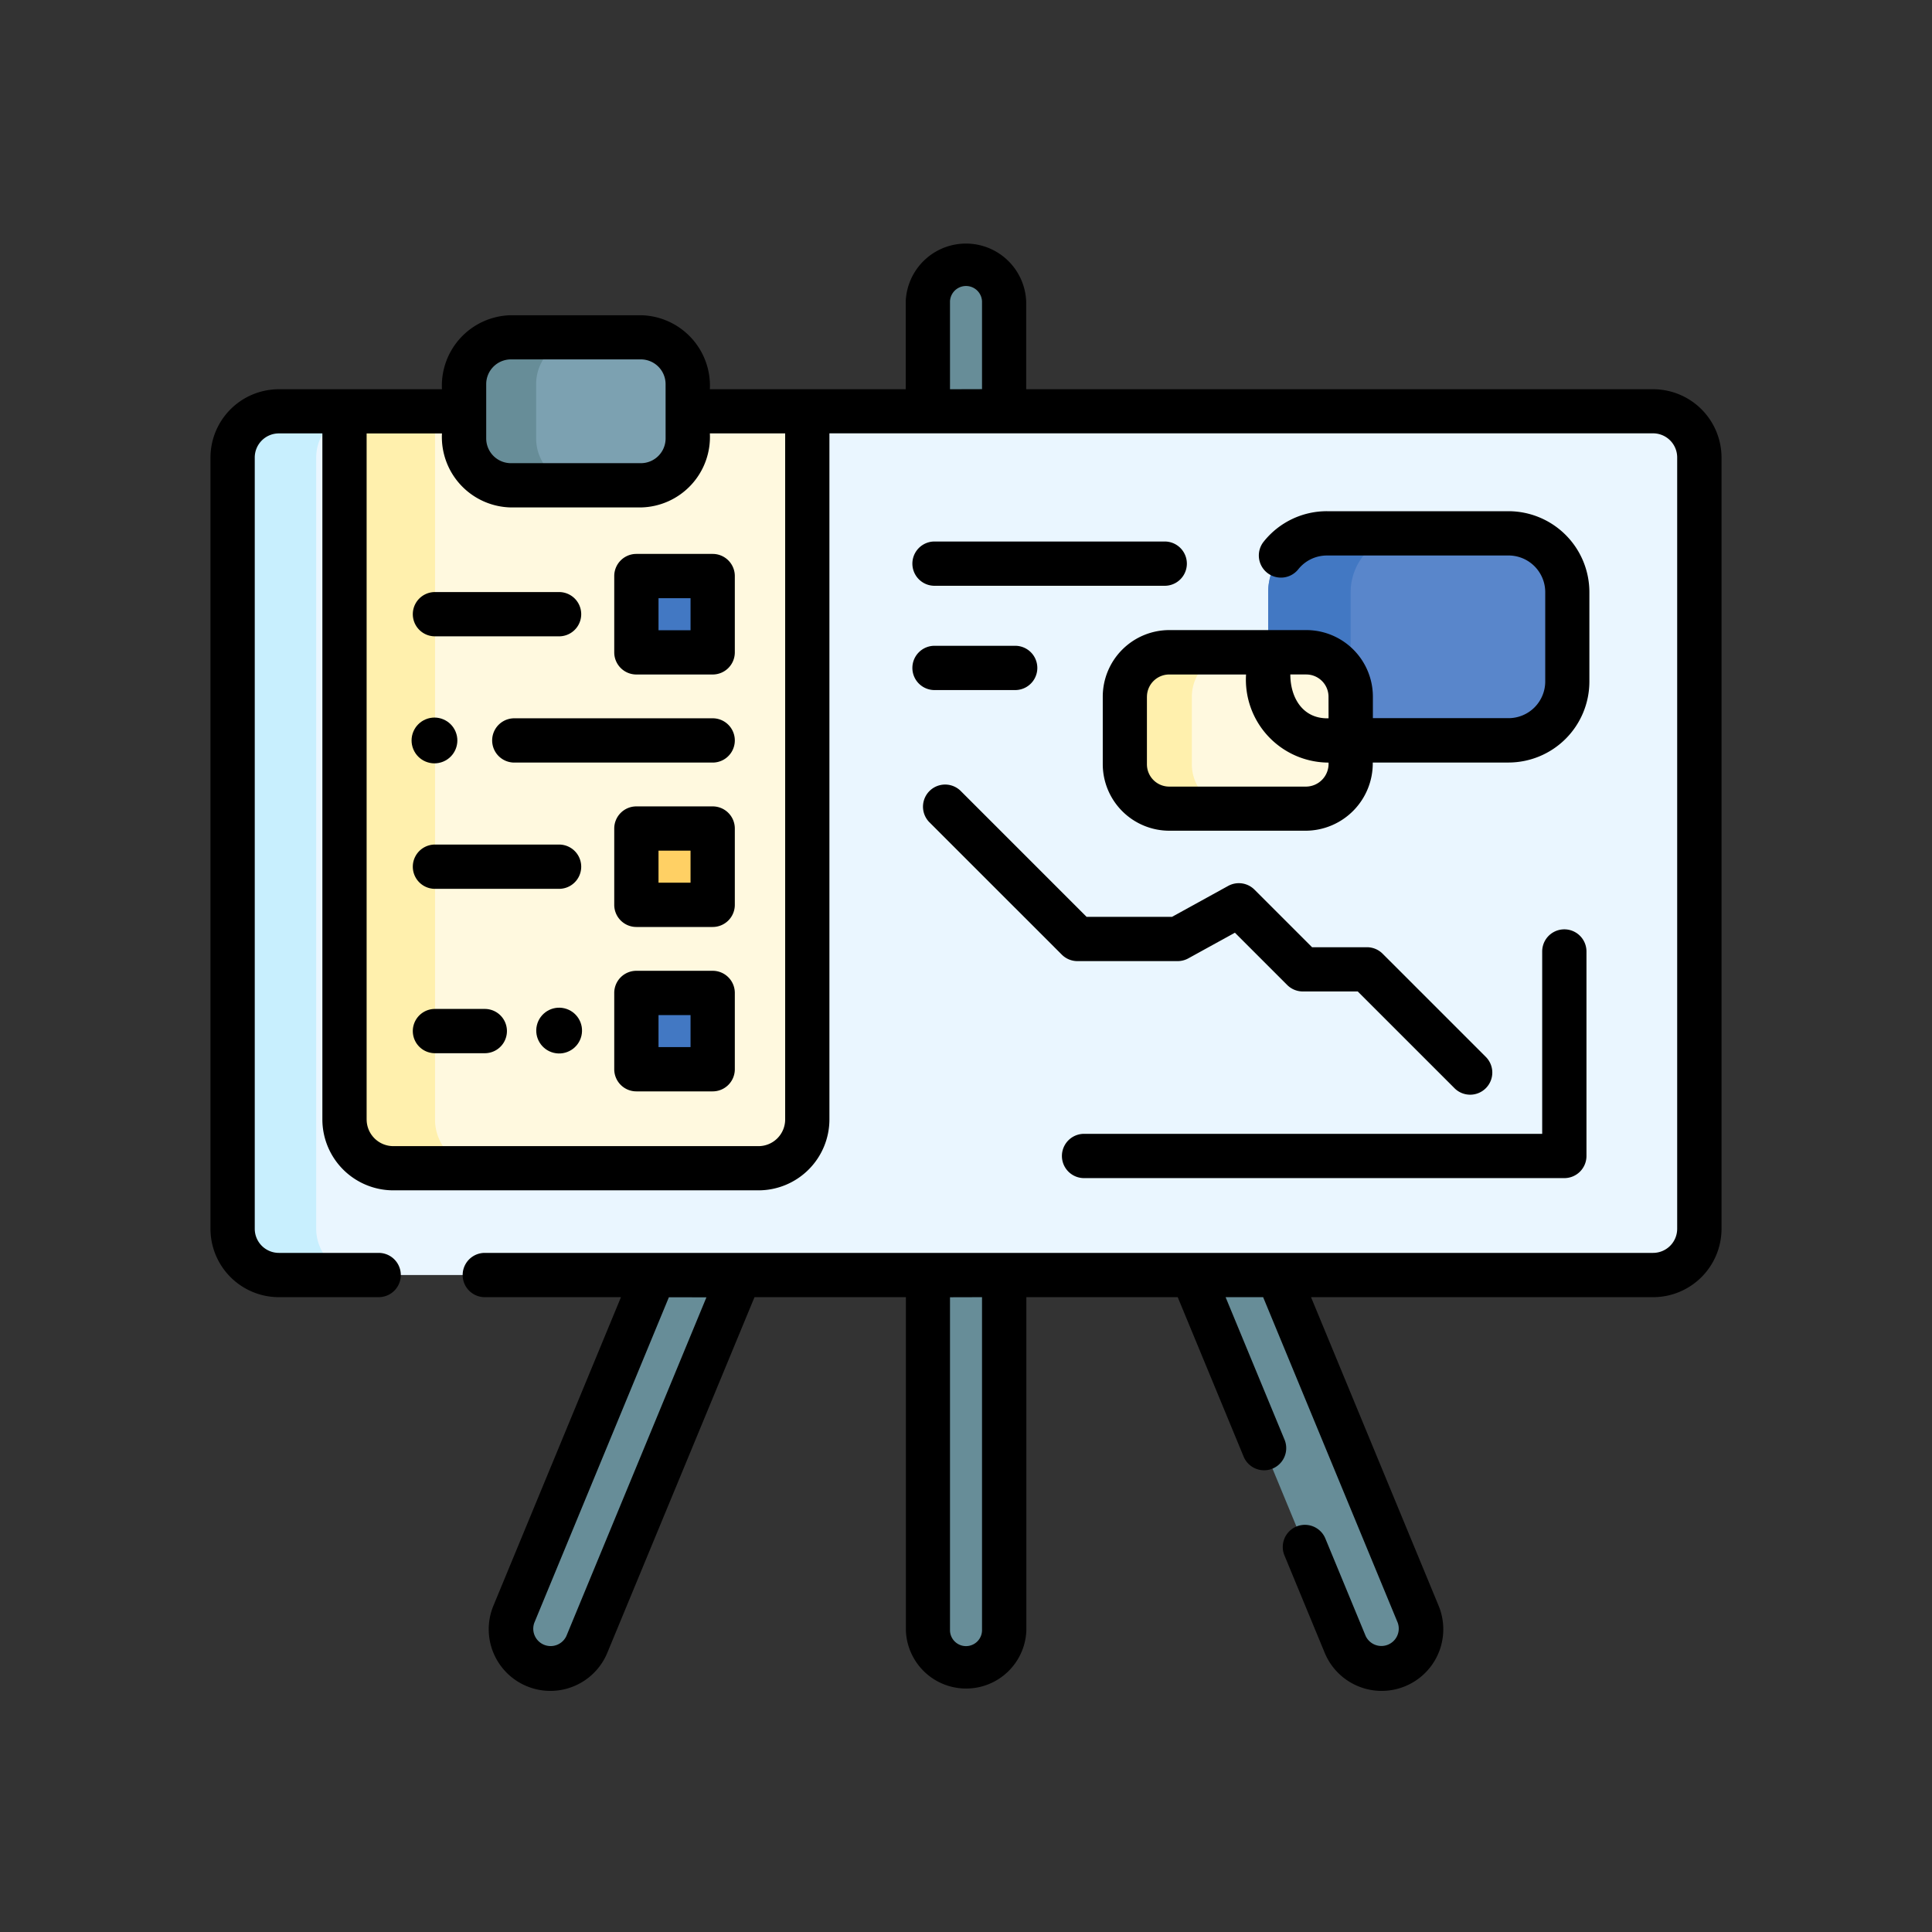 <svg id="Grupo_944042" data-name="Grupo 944042" xmlns="http://www.w3.org/2000/svg" width="85" height="85" viewBox="0 0 85 85">
  <rect x="0" y="0" width="85" height="85" fill="#333333" stroke="none"/>
  <rect id="Rectángulo_306095" data-name="Rectángulo 306095" width="85" height="85" fill="none"/>
  <g id="plan-de-negocios" transform="translate(9.26 10.608)">
    <g id="Grupo_91597" data-name="Grupo 91597" transform="translate(0.974 0.974)">
      <g id="Grupo_91596" data-name="Grupo 91596" transform="translate(12.24)">
        <path id="Trazado_115621" data-name="Trazado 115621" d="M244.752,373.064a1.679,1.679,0,0,0,1.678-1.678V355.741L244.752,355l-1.679.741v15.644A1.679,1.679,0,0,0,244.752,373.064Z" transform="translate(-224.725 -311.227)" fill="#678d98"/>
        <path id="Trazado_115622" data-name="Trazado 115622" d="M334.477,373.064a1.737,1.737,0,0,0,1.605-1.074l6.718-16.249L341.554,355l-2.514.741-6.169,14.921a1.737,1.737,0,0,0,1.605,2.4Z" transform="translate(-332.738 -311.227)" fill="#678d98"/>
        <path id="Trazado_115623" data-name="Trazado 115623" d="M110.09,373.064a1.737,1.737,0,0,1-1.606-1.074l-6.718-16.249,1.852-.741,1.908.741,6.169,14.921A1.737,1.737,0,0,1,110.09,373.064Z" transform="translate(-71.777 -311.227)" fill="#678d98"/>
        <path id="Trazado_115624" data-name="Trazado 115624" d="M244.752,17.883a1.679,1.679,0,0,1,1.678,1.679V24.4l-1.678.731-1.679-.731V19.562A1.679,1.679,0,0,1,244.752,17.883Z" transform="translate(-224.725 -17.883)" fill="#678d98"/>
      </g>
      <path id="Trazado_115625" data-name="Trazado 115625" d="M7.5,70.073v33.935a2.033,2.033,0,0,0,2.033,2.033H70a2.033,2.033,0,0,0,2.033-2.033V70.073A2.033,2.033,0,0,0,70,68.04H9.533A2.033,2.033,0,0,0,7.5,70.073Z" transform="translate(-7.5 -61.527)" fill="#eaf6ff"/>
      <path id="Trazado_115626" data-name="Trazado 115626" d="M460.5,70.073v33.935a2.033,2.033,0,0,0,2.033,2.033h3.68a2.034,2.034,0,0,1-2.035-2.033V70.073a2.034,2.034,0,0,1,2.035-2.033h-3.68A2.033,2.033,0,0,0,460.5,70.073Z" transform="translate(-460.5 -61.527)" fill="#c8effe"/>
      <path id="Trazado_115627" data-name="Trazado 115627" d="M52.27,112v3.937a2.587,2.587,0,0,0,2.588,2.587h7.985a2.587,2.587,0,0,0,2.587-2.587V112a2.587,2.587,0,0,0-2.587-2.586H54.858A2.587,2.587,0,0,0,52.27,112Z" transform="translate(-6.71 -97.526)" fill="#5986cb"/>
      <path id="Trazado_115628" data-name="Trazado 115628" d="M105.74,112v3.937a2.587,2.587,0,0,0,2.588,2.587h3.629a2.587,2.587,0,0,1-2.588-2.587V112a2.587,2.587,0,0,1,2.588-2.586h-3.629A2.587,2.587,0,0,0,105.74,112Z" transform="translate(-60.18 -97.526)" fill="#4278c3"/>
      <path id="Trazado_115629" data-name="Trazado 115629" d="M125.67,151.674v2.972a1.953,1.953,0,0,0,1.954,1.953h6.03a1.952,1.952,0,0,0,1.953-1.953v-2.972a1.953,1.953,0,0,0-1.953-1.954h-6.03A1.954,1.954,0,0,0,125.67,151.674Z" transform="translate(-86.418 -132.602)" fill="#fff9df"/>
      <path id="Trazado_115630" data-name="Trazado 115630" d="M164.43,151.674v2.972a1.953,1.953,0,0,0,1.954,1.953h2.95a1.952,1.952,0,0,1-1.953-1.953v-2.972a1.953,1.953,0,0,1,1.953-1.954h-2.95A1.954,1.954,0,0,0,164.43,151.674Z" transform="translate(-125.178 -132.602)" fill="#fff0ad"/>
      <path id="Trazado_115631" data-name="Trazado 115631" d="M309.778,68.04V99.2a2.146,2.146,0,0,0,2.146,2.145h16.07a2.146,2.146,0,0,0,2.145-2.145V68.04Z" transform="translate(-304.855 -61.527)" fill="#fff9df"/>
      <path id="Trazado_115632" data-name="Trazado 115632" d="M419.418,68.04V99.2a2.146,2.146,0,0,0,2.146,2.145h3.978A2.145,2.145,0,0,1,423.4,99.2V68.04Z" transform="translate(-414.495 -61.527)" fill="#fff0ad"/>
      <path id="Trazado_115633" data-name="Trazado 115633" d="M350.288,45.022v2.389a2.061,2.061,0,0,0,2.061,2.062h5.717a2.062,2.062,0,0,0,2.062-2.062V45.022a2.062,2.062,0,0,0-2.062-2.062h-5.717A2.061,2.061,0,0,0,350.288,45.022Z" transform="translate(-340.104 -39.704)" fill="#7ca1b1"/>
      <path id="Trazado_115634" data-name="Trazado 115634" d="M385.768,45.022v2.389a2.061,2.061,0,0,0,2.061,2.062H391a2.062,2.062,0,0,1-2.062-2.062V45.022A2.062,2.062,0,0,1,391,42.96h-3.172A2.061,2.061,0,0,0,385.768,45.022Z" transform="translate(-375.584 -39.704)" fill="#678d98"/>
      <path id="Trazado_115635" data-name="Trazado 115635" d="M345.193,123.868h-3.357v3.357h3.357Z" transform="translate(-324.072 -110.106)" fill="#4278c3"/>
      <path id="Trazado_115636" data-name="Trazado 115636" d="M345.193,209.421h-3.357v3.357h3.357Z" transform="translate(-324.072 -184.551)" fill="#ffd064"/>
      <path id="Trazado_115637" data-name="Trazado 115637" d="M345.193,265.124h-3.357v3.357h3.357Z" transform="translate(-324.072 -233.021)" fill="#4278c3"/>
    </g>
    <g id="Grupo_91598" data-name="Grupo 91598">
      <path id="Trazado_115638" data-name="Trazado 115638" d="M3.008,16.9h7.176a3.1,3.1,0,0,1,3.035-3.256h5.717A3.1,3.1,0,0,1,21.971,16.9h8.617v-3.86a2.652,2.652,0,0,1,5.3,0V16.9h27.58A3.011,3.011,0,0,1,66.48,19.9V53.837a3.011,3.011,0,0,1-3.008,3.008H48.42L54.033,70.42a2.711,2.711,0,0,1-5.011,2.072l-1.778-4.3a.974.974,0,0,1,1.8-.744l1.778,4.3a.764.764,0,0,0,1.411-.583l-5.92-14.32H44.661l2.6,6.286a.974.974,0,0,1-1.8.744l-2.906-7.03h-6.66v14.67a2.652,2.652,0,0,1-5.3,0V56.845h-6.66L17.459,72.492a2.711,2.711,0,0,1-5.011-2.072L18.06,56.845H12.069a.974.974,0,1,1,0-1.948h51.4a1.061,1.061,0,0,0,1.06-1.06V19.9a1.061,1.061,0,0,0-1.06-1.06H27.231V49.025a3.123,3.123,0,0,1-3.12,3.12H8.043a3.123,3.123,0,0,1-3.12-3.12V18.843H3.008a1.061,1.061,0,0,0-1.06,1.06V53.837a1.061,1.061,0,0,0,1.06,1.06H7.4a.974.974,0,1,1,0,1.948H3.008A3.011,3.011,0,0,1,0,53.837V19.9A3.011,3.011,0,0,1,3.008,16.9Zm17.16,39.949-5.92,14.32a.764.764,0,0,0,1.411.583l6.161-14.9Zm12.368,0v14.67a.705.705,0,0,0,1.409,0V56.845ZM20.023,16.675a1.089,1.089,0,0,0-1.088-1.088H13.219a1.089,1.089,0,0,0-1.088,1.088v2.39a1.089,1.089,0,0,0,1.088,1.088h5.717a1.089,1.089,0,0,0,1.088-1.088Zm13.922.221v-3.86a.705.705,0,0,0-1.409,0V16.9ZM6.871,49.025A1.174,1.174,0,0,0,8.043,50.2H24.112a1.174,1.174,0,0,0,1.172-1.172V18.843H21.971A3.1,3.1,0,0,1,18.936,22.1H13.219a3.1,3.1,0,0,1-3.035-3.256H6.87V49.025Z" transform="translate(0 -10.383)"/>
      <path id="Trazado_115639" data-name="Trazado 115639" d="M67.873,254.532H46.744a.974.974,0,1,1,0-1.948H66.9v-8.023a.974.974,0,0,1,1.948,0v9A.974.974,0,0,1,67.873,254.532Z" transform="translate(-8.31 -213.308)"/>
      <path id="Trazado_115640" data-name="Trazado 115640" d="M78.113,196.042a.974.974,0,0,1,1.377-1.377l5.553,5.553H88.8l2.471-1.361a.974.974,0,0,1,1.158.164l2.533,2.533h2.415a.973.973,0,0,1,.689.285l4.523,4.523a.974.974,0,1,1-1.377,1.377L96.972,203.5H94.557a.973.973,0,0,1-.689-.285l-2.3-2.3-2.05,1.129a.974.974,0,0,1-.47.121H84.641a.973.973,0,0,1-.689-.285Z" transform="translate(-46.497 -170.488)"/>
      <path id="Trazado_115641" data-name="Trazado 115641" d="M338.667,121.673H335.31a.974.974,0,0,1-.974-.974v-3.357a.974.974,0,0,1,.974-.974h3.357a.974.974,0,0,1,.974.974V120.7A.974.974,0,0,1,338.667,121.673Zm-.974-3.357h-1.409v1.409h1.409Z" transform="translate(-316.572 -102.606)"/>
      <path id="Trazado_115642" data-name="Trazado 115642" d="M335.31,201.92h3.357a.974.974,0,0,1,.974.974v3.357a.974.974,0,0,1-.974.974H335.31a.974.974,0,0,1-.974-.974v-3.357A.974.974,0,0,1,335.31,201.92Zm.974,3.357h1.409v-1.409h-1.409Z" transform="translate(-316.572 -177.05)"/>
      <path id="Trazado_115643" data-name="Trazado 115643" d="M335.31,257.624h3.357a.974.974,0,0,1,.974.974v3.357a.974.974,0,0,1-.974.974H335.31a.974.974,0,0,1-.974-.974V258.6A.974.974,0,0,1,335.31,257.624Zm.974,3.357h1.409v-1.409h-1.409Z" transform="translate(-316.572 -225.521)"/>
      <path id="Trazado_115644" data-name="Trazado 115644" d="M392.824,129.294a.974.974,0,1,1,0,1.948h-5.461a.974.974,0,1,1,0-1.948Z" transform="translate(-377.487 -113.854)"/>
      <path id="Trazado_115645" data-name="Trazado 115645" d="M387.363,214.848h5.461a.974.974,0,1,1,0,1.948h-5.461a.974.974,0,1,1,0-1.948Z" transform="translate(-377.487 -188.299)"/>
      <path id="Trazado_115646" data-name="Trazado 115646" d="M412.528,270.551h2.193a.974.974,0,0,1,0,1.948h-2.193a.974.974,0,0,1,0-1.948Z" transform="translate(-402.652 -236.77)"/>
      <path id="Trazado_115647" data-name="Trazado 115647" d="M344.038,174.019H335.31a.974.974,0,0,1,0-1.948h8.728a.974.974,0,1,1,0,1.948Z" transform="translate(-321.943 -151.077)"/>
      <ellipse id="Elipse_5232" data-name="Elipse 5232" cx="1.007" cy="1.007" rx="1.007" ry="1.007" transform="translate(16.088 35.945) rotate(-166.7)"/>
      <ellipse id="Elipse_5233" data-name="Elipse 5233" cx="1.007" cy="1.007" rx="1.007" ry="1.007" transform="translate(9.31 23.285) rotate(-112.514)"/>
      <path id="Trazado_115648" data-name="Trazado 115648" d="M182.141,112.167h10.128a.974.974,0,0,1,0,1.948H182.141a.974.974,0,0,1,0-1.948Z" transform="translate(-150.286 -98.951)"/>
      <path id="Trazado_115649" data-name="Trazado 115649" d="M231.834,148.474a.974.974,0,0,1,.974-.974h3.549a.974.974,0,0,1,0,1.948h-3.549A.974.974,0,0,1,231.834,148.474Z" transform="translate(-200.953 -129.696)"/>
      <path id="Trazado_115650" data-name="Trazado 115650" d="M62.623,103.858H54.638a1.608,1.608,0,0,0-1.258.6.974.974,0,1,1-1.516-1.223,3.548,3.548,0,0,1,2.773-1.326h7.985a3.564,3.564,0,0,1,3.56,3.56v3.937a3.564,3.564,0,0,1-3.56,3.56h-5.97a2.964,2.964,0,0,1-2.927,3H47.7a2.931,2.931,0,0,1-2.927-2.927v-2.973a2.931,2.931,0,0,1,2.927-2.927h6.03a2.931,2.931,0,0,1,2.927,2.927v.948h5.97a1.615,1.615,0,0,0,1.613-1.613V105.47a1.615,1.615,0,0,0-1.613-1.613Zm-15.907,6.214v2.973a.981.981,0,0,0,.98.98h6.03a1,1,0,0,0,.98-1.056,3.649,3.649,0,0,1-3.629-3.876H47.7A.981.981,0,0,0,46.717,110.072Zm7.989,0a.981.981,0,0,0-.98-.98h-.7c0,1.013.541,1.961,1.682,1.928Z" transform="translate(-5.516 -90.026)"/>
    </g>
  </g>
</svg>
